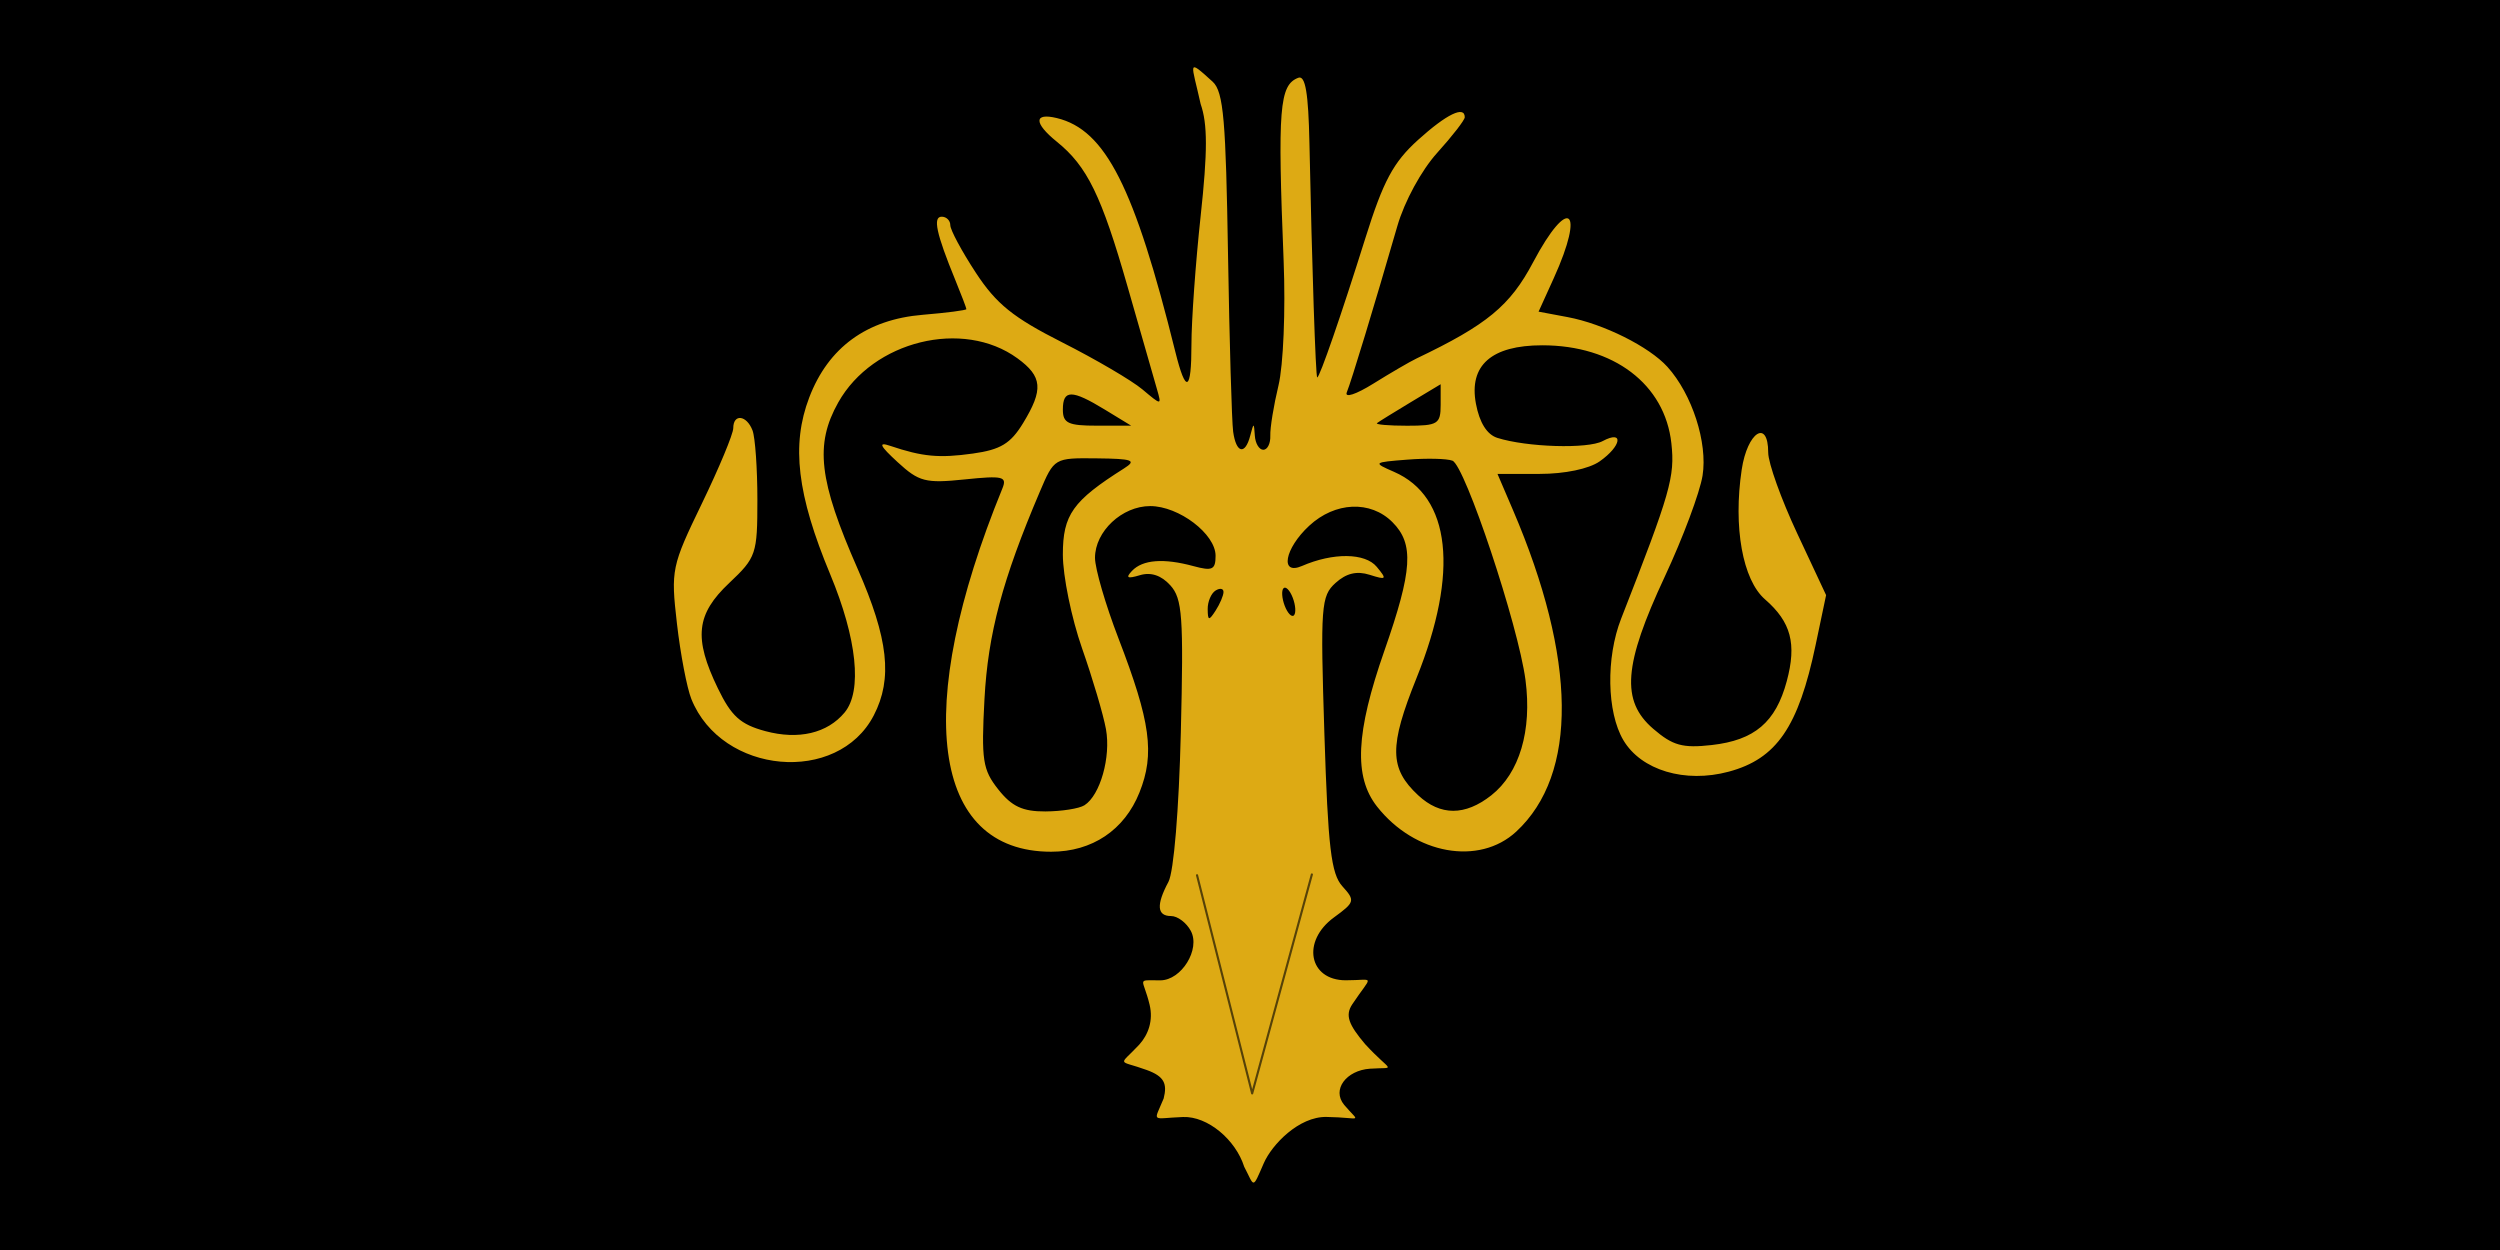 <?xml version="1.0" encoding="UTF-8" standalone="no"?>
<!-- Created with Inkscape (http://www.inkscape.org/) -->

<svg
   xmlns:dc="http://purl.org/dc/elements/1.1/"
   xmlns:cc="http://creativecommons.org/ns#"
   xmlns:rdf="http://www.w3.org/1999/02/22-rdf-syntax-ns#"
   xmlns:svg="http://www.w3.org/2000/svg"
   xmlns="http://www.w3.org/2000/svg"
   xmlns:sodipodi="http://sodipodi.sourceforge.net/DTD/sodipodi-0.dtd"
   xmlns:inkscape="http://www.inkscape.org/namespaces/inkscape"
   width="256"
   height="128"
   viewBox="0 0 256 128"
   id="svg2"
   version="1.1"
   inkscape:version="0.91 r13725"
   sodipodi:docname="house_greyjoy.svg"
   inkscape:export-filename="C:\Users\Greene\Documents\Firaxis ModBuddy\XCOM\Game of Thrones\imageSource\house_greyjoy.png"
   inkscape:export-xdpi="90"
   inkscape:export-ydpi="90">
  <defs
     id="defs4">
    <filter
       inkscape:collect="always"
       style="color-interpolation-filters:sRGB"
       id="filter4182"
       x="-0.035"
       width="1.07"
       y="-0.018"
       height="1.037">
      <feGaussianBlur
         inkscape:collect="always"
         stdDeviation="0.195"
         id="feGaussianBlur4184" />
    </filter>
  </defs>
  <sodipodi:namedview
     id="base"
     pagecolor="#ffffff"
     bordercolor="#666666"
     borderopacity="1.0"
     inkscape:pageopacity="0.0"
     inkscape:pageshadow="2"
     inkscape:zoom="3.959798"
     inkscape:cx="125.65177"
     inkscape:cy="69.046331"
     inkscape:document-units="px"
     inkscape:current-layer="layer1"
     showgrid="false"
     units="px"
     showborder="true"
     inkscape:window-width="1920"
     inkscape:window-height="1138"
     inkscape:window-x="-8"
     inkscape:window-y="-8"
     inkscape:window-maximized="1"
     inkscape:snap-nodes="false" />
  <g
     inkscape:label="Layer 1"
     inkscape:groupmode="layer"
     id="layer1"
     transform="translate(0,-924.362)">
    <rect
       style="fill:#000000;fill-opacity:1;stroke:none;stroke-width:4;stroke-linecap:round;stroke-linejoin:round;stroke-miterlimit:4;stroke-dasharray:none;stroke-opacity:1"
       id="rect4182"
       width="256"
       height="128"
       x="0"
       y="924.362"
       ry="0" />
    <g
       id="g4192"
       transform="translate(-1.0268542e-5,-0.026)">
      <path
         sodipodi:nodetypes="cscscsscssscccssssccsscsssssssscssscssssssssssssssccsscssscsscscsssscssssssscscssccsssscscssscsscsssssssscsscsssscccsccsscscsscccsssccssccccsccssscccscsccccccssccssccsss"
         inkscape:connector-curvature="0"
         id="path4154"
         d="m 127.407,1043.866 c -0.881,-2.775 -3.738,-5.193 -6.271,-5.096 -3.289,0.126 -3.026,0.651 -1.975,-1.903 0.377,-1.503 0.07,-2.254 -1.732,-2.91 -3.005,-1.093 -2.91,-0.313 -0.775,-2.592 0.94,-1.039 1.452,-2.475 1.067,-4.087 -0.67,-2.804 -1.454,-2.502 1.09,-2.502 2.168,0 4.135,-3.186 3.128,-5.066 -0.447,-0.836 -1.355,-1.519 -2.019,-1.519 -1.447,0 -1.535,-1.14 -0.27,-3.504 0.545,-1.018 1.074,-7.402 1.267,-15.279 0.291,-11.896 0.161,-13.717 -1.074,-15.082 -0.927,-1.024 -1.988,-1.377 -3.119,-1.037 -1.284,0.386 -1.487,0.276 -0.808,-0.442 1.09,-1.152 3.24,-1.319 6.296,-0.488 1.93,0.525 2.264,0.368 2.264,-1.06 0,-2.232 -3.758,-5.088 -6.696,-5.088 -2.885,0 -5.651,2.593 -5.651,5.298 0,1.103 1.079,4.806 2.397,8.23 3.298,8.565 3.744,11.833 2.155,15.802 -1.54,3.848 -4.844,6.064 -9.041,6.064 -12.257,0 -14.222,-14.627 -4.997,-37.193 0.503,-1.231 0.065,-1.336 -3.867,-0.93 -4.002,0.413 -4.671,0.241 -6.859,-1.771 -1.829,-1.682 -2.02,-2.092 -0.778,-1.674 3.332,1.123 5.017,1.281 8.484,0.795 2.835,-0.397 3.865,-1.021 5.141,-3.114 2.102,-3.447 1.987,-4.769 -0.579,-6.64 -5.575,-4.064 -14.798,-1.792 -18.345,4.518 -2.422,4.31 -1.995,7.986 1.976,17.018 3.158,7.183 3.61,11.261 1.663,15.025 -3.689,7.133 -15.577,6.068 -18.683,-1.673 -0.454,-1.132 -1.118,-4.608 -1.476,-7.725 -0.631,-5.502 -0.557,-5.86 2.559,-12.303 1.765,-3.65 3.209,-7.119 3.209,-7.709 0,-1.5 1.367,-1.341 1.97,0.23 0.275,0.716 0.5,3.913 0.5,7.105 0,5.566 -0.118,5.914 -2.881,8.52 -3.398,3.205 -3.661,5.635 -1.168,10.785 1.386,2.864 2.313,3.7 4.858,4.386 3.401,0.916 6.356,0.222 8.123,-1.908 1.825,-2.199 1.266,-7.561 -1.473,-14.142 -3.401,-8.169 -4.005,-13.257 -2.15,-18.114 1.958,-5.126 5.892,-7.992 11.623,-8.468 2.457,-0.204 4.468,-0.465 4.468,-0.58 0,-0.115 -0.511,-1.458 -1.136,-2.985 -1.954,-4.773 -2.319,-6.48 -1.389,-6.48 0.483,0 0.879,0.393 0.879,0.873 0,0.48 1.173,2.665 2.607,4.855 2.101,3.209 3.821,4.597 8.848,7.14 3.433,1.736 7.129,3.904 8.215,4.816 1.967,1.653 1.972,1.653 1.501,0.012 -0.26,-0.905 -1.623,-5.659 -3.028,-10.563 -2.667,-9.307 -4.128,-12.299 -7.233,-14.808 -2.373,-1.918 -2.375,-2.998 -0.004,-2.425 4.986,1.206 7.947,7.048 12.14,23.951 1.075,4.334 1.647,4.073 1.646,-0.751 -6.6e-4,-2.452 0.424,-8.387 0.945,-13.19 0.713,-6.585 0.713,-9.4 -0.003,-11.451 -0.922,-4.2 -1.495,-4.754 1.227,-2.285 1.136,1.03 1.351,4.074 1.575,17.648 0.148,8.988 0.386,17.176 0.527,18.194 0.307,2.208 1.222,2.423 1.748,0.412 0.358,-1.372 0.381,-1.372 0.472,0 0.052,0.792 0.443,1.44 0.867,1.44 0.425,0 0.747,-0.648 0.717,-1.44 -0.03,-0.792 0.346,-3.107 0.837,-5.144 0.499,-2.073 0.731,-7.692 0.528,-12.758 -0.628,-15.629 -0.438,-18.007 1.499,-18.751 0.727,-0.279 1.037,1.54 1.143,6.715 0.257,12.556 0.637,23.972 0.797,23.972 0.251,0 2.471,-6.422 4.925,-14.249 1.845,-5.884 2.866,-7.786 5.408,-10.083 2.918,-2.636 4.775,-3.536 4.775,-2.313 0,0.285 -1.268,1.921 -2.817,3.636 -1.625,1.798 -3.355,4.977 -4.087,7.508 -2.366,8.183 -4.715,15.908 -5.171,17.01 -0.258,0.623 0.919,0.241 2.724,-0.883 1.748,-1.089 3.733,-2.246 4.413,-2.57 7.223,-3.451 9.579,-5.395 11.935,-9.847 3.639,-6.876 5.371,-5.54 2.115,1.631 l -1.553,3.421 2.973,0.558 c 3.666,0.688 8.343,3.02 10.221,5.096 2.529,2.797 4.136,7.77 3.598,11.136 -0.276,1.726 -2.014,6.376 -3.863,10.332 -4.234,9.061 -4.513,12.734 -1.187,15.595 2,1.72 3.003,1.999 5.989,1.662 4.39,-0.495 6.551,-2.332 7.682,-6.532 1.034,-3.84 0.444,-6.065 -2.225,-8.386 -2.295,-1.995 -3.268,-7.408 -2.387,-13.283 0.579,-3.861 2.714,-5.232 2.714,-1.744 0,1.063 1.334,4.782 2.964,8.263 l 2.964,6.33 -1.074,5.112 c -1.764,8.4 -3.992,11.647 -8.896,12.967 -4.472,1.204 -8.968,-0.141 -10.793,-3.23 -1.692,-2.865 -1.792,-8.437 -0.223,-12.445 5.06,-12.926 5.518,-14.524 5.142,-17.954 -0.663,-6.045 -5.918,-10.032 -13.221,-10.032 -5.201,0 -7.53,2.052 -6.792,5.984 0.364,1.938 1.129,3.159 2.192,3.496 3.018,0.958 9.255,1.148 10.786,0.329 2.193,-1.174 1.942,0.501 -0.312,2.08 -1.091,0.764 -3.571,1.281 -6.144,1.281 l -4.315,0 1.574,3.672 c 6.558,15.3 6.682,27.085 0.347,32.957 -3.8,3.522 -10.4,2.334 -14.253,-2.564 -2.397,-3.048 -2.185,-7.565 0.75,-15.956 2.884,-8.246 3.053,-10.94 0.823,-13.17 -2.246,-2.246 -5.869,-2.087 -8.523,0.372 -2.527,2.342 -3.023,5.109 -0.738,4.117 3.19,-1.384 6.464,-1.348 7.653,0.084 1.076,1.296 1.011,1.37 -0.722,0.82 -1.317,-0.418 -2.395,-0.161 -3.493,0.833 -1.487,1.346 -1.56,2.337 -1.142,15.48 0.37,11.62 0.688,14.308 1.842,15.584 1.324,1.463 1.28,1.626 -0.857,3.183 -3.342,2.434 -2.592,6.442 1.205,6.442 3.029,0 2.743,-0.665 0.661,2.464 -0.752,1.131 -0.354,2.086 1.308,4.061 2.728,2.973 3.271,2.34 0.509,2.529 -2.41,0.165 -3.942,2.139 -2.643,3.704 1.635,1.941 1.879,1.298 -1.814,1.235 -2.818,-0.048 -5.586,2.83 -6.418,4.737 -1.205,2.764 -0.933,2.409 -2.008,0.358 z m -16.358,-37.021 c 1.611,-1.025 2.718,-4.938 2.202,-7.79 -0.266,-1.471 -1.368,-5.198 -2.449,-8.281 -1.081,-3.083 -1.966,-7.402 -1.966,-9.598 0,-4.078 1.009,-5.499 6.269,-8.824 1.317,-0.833 0.895,-0.988 -2.8,-1.029 -4.35,-0.048 -4.351,-0.048 -5.841,3.45 -3.811,8.946 -5.296,14.513 -5.654,21.195 -0.335,6.264 -0.187,7.233 1.416,9.26 1.377,1.741 2.49,2.261 4.818,2.251 1.665,-0.01 3.467,-0.292 4.004,-0.634 z m 41.654,-1.012 c 2.892,-2.275 4.186,-6.632 3.508,-11.808 -0.732,-5.585 -6.189,-21.968 -7.483,-22.464 -0.559,-0.214 -2.633,-0.263 -4.609,-0.107 -3.53,0.278 -3.554,0.3 -1.372,1.25 5.821,2.535 6.67,10.274 2.313,21.096 -2.827,7.021 -2.797,9.269 0.159,12.023 2.274,2.118 4.799,2.122 7.484,0.01 z m -27.416,-20.819 c 0.007,-0.366 -0.358,-0.437 -0.81,-0.157 -0.453,0.28 -0.817,1.135 -0.81,1.901 0.011,1.2 0.123,1.221 0.81,0.157 0.439,-0.679 0.804,-1.534 0.81,-1.901 z m 7.091,0.584 c -0.293,-0.763 -0.718,-1.203 -0.944,-0.976 -0.226,0.226 -0.172,1.036 0.121,1.8 0.293,0.763 0.718,1.203 0.944,0.976 0.226,-0.226 0.172,-1.036 -0.121,-1.8 z M 113.138,966.334 c -3.393,-2.069 -4.301,-2.068 -4.301,0 0,1.389 0.548,1.646 3.498,1.643 l 3.498,0 z m 34.385,-0.476 0,-2.125 -3.087,1.856 c -1.698,1.021 -3.241,1.977 -3.43,2.125 -0.189,0.148 1.2,0.269 3.087,0.269 3.138,0 3.43,-0.18 3.43,-2.125 z"
         style="fill:#ddaa14;fill-opacity:1" />
      <path
         transform="matrix(0.878,0,0,0.878,26.702,213.898)"
         inkscape:connector-curvature="0"
         id="path4160"
         d="m 109.196,911.291 6.429,25.446 6.964,-25.536"
         style="fill:none;fill-rule:evenodd;stroke:#000000;stroke-width:0.25;stroke-linecap:round;stroke-linejoin:round;stroke-miterlimit:4;stroke-dasharray:none;stroke-opacity:0.617;filter:url(#filter4182)" />
    </g>
  </g>
</svg>
